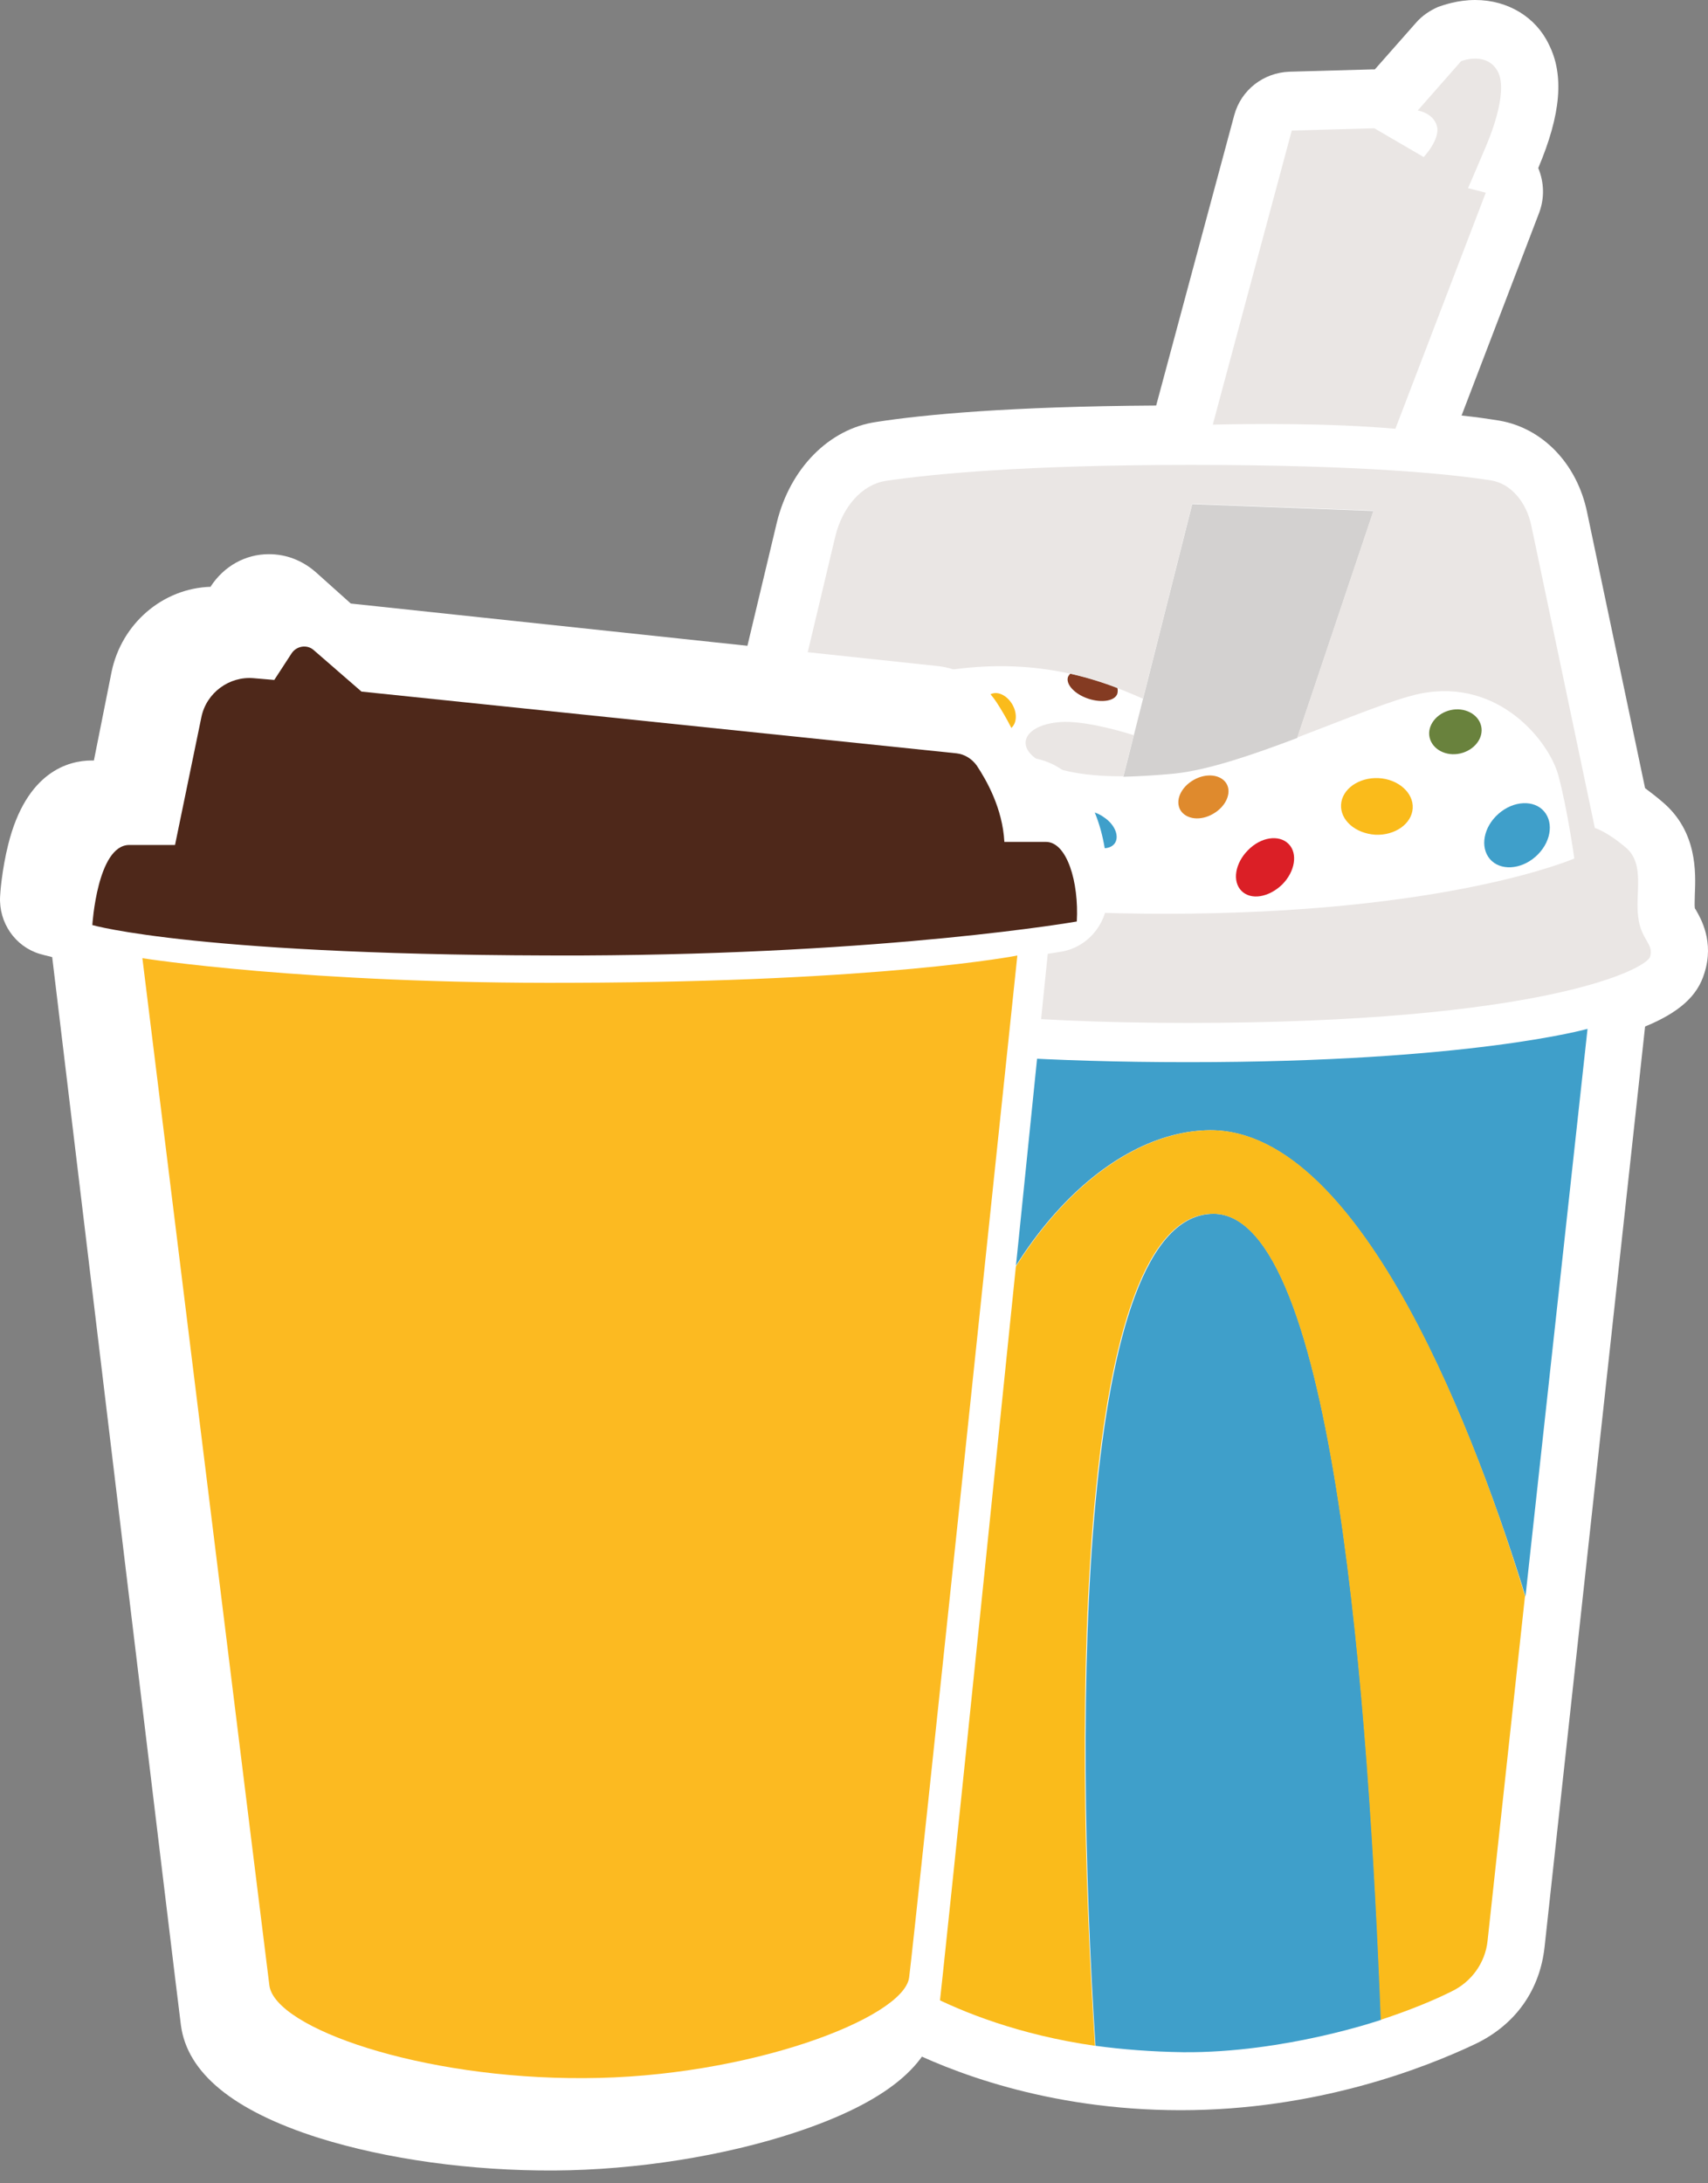<svg width="36" height="46" viewBox="0 0 36 46" fill="none" xmlns="http://www.w3.org/2000/svg">
<rect x="0" y="0" width="36" height="46" fill="#808080" stroke="none"/>
<path d="M31.095 0C30.719 0 30.431 0.106 30.315 0.144C30.142 0.221 29.979 0.327 29.853 0.471L28.978 1.462H28.959C28.949 1.462 28.939 1.462 28.92 1.462L27.179 1.511C26.63 1.53 26.159 1.895 26.015 2.425C26.005 2.463 25.149 5.638 24.369 8.544C21.271 8.563 19.462 8.736 18.471 8.89C17.471 9.034 16.653 9.871 16.374 11.007L15.056 16.529C14.594 16.799 14.2 17.222 14.084 17.828C14.027 18.126 14.027 18.367 14.017 18.54C14.017 18.579 14.017 18.636 14.017 18.665C14.007 18.684 13.988 18.713 13.978 18.733C13.815 18.992 13.382 19.675 13.796 20.503C13.95 20.82 14.277 21.215 15.316 21.609L17.596 41.121C17.692 42.006 18.192 42.718 18.991 43.122C19.982 43.623 22.051 44.46 24.889 44.46C27.737 44.46 29.998 43.584 31.095 43.065C31.941 42.66 32.461 41.929 32.557 41.006L34.674 21.628C35.395 21.33 35.78 20.984 35.924 20.503C36.136 19.839 35.847 19.348 35.742 19.166C35.732 19.156 35.722 19.137 35.722 19.127C35.713 19.069 35.722 18.954 35.722 18.858C35.742 18.386 35.78 17.52 35.039 16.895C34.904 16.779 34.789 16.693 34.674 16.606L33.452 10.795C33.24 9.766 32.509 9.015 31.595 8.861C31.354 8.823 31.095 8.784 30.806 8.755L32.441 4.483C32.557 4.176 32.547 3.839 32.422 3.541C32.903 2.405 32.971 1.578 32.644 0.933C32.374 0.366 31.787 0 31.095 0Z" fill="white"/>
<path d="M31.297 3.136C31.373 2.963 31.797 1.972 31.576 1.52C31.345 1.068 30.796 1.289 30.796 1.289L29.882 2.328C29.882 2.328 30.209 2.376 30.286 2.655C30.363 2.934 30.007 3.309 30.007 3.309L28.968 2.703L27.227 2.751C27.227 2.751 26.178 6.648 25.562 8.947C26.322 8.928 27.996 8.909 29.411 9.034L31.316 4.06L30.941 3.964C30.941 3.973 31.22 3.319 31.297 3.136Z" fill="#EAE6E4"/>
<path d="M26.303 17.914C26.034 18.184 25.966 18.569 26.168 18.771C26.37 18.973 26.746 18.905 27.025 18.636C27.294 18.367 27.361 17.982 27.159 17.78C26.957 17.578 26.573 17.635 26.303 17.914ZM19.029 15.143C19.116 15.297 18.981 15.548 18.722 15.702C18.462 15.855 18.173 15.846 18.087 15.692C18 15.538 18.135 15.288 18.395 15.134C18.654 14.99 18.933 14.99 19.029 15.143Z" fill="#DB1F26"/>
<path d="M25.572 17.145C25.841 16.991 25.966 16.703 25.851 16.51C25.735 16.318 25.427 16.279 25.158 16.433C24.889 16.587 24.764 16.866 24.879 17.068C25.004 17.27 25.312 17.299 25.572 17.145ZM20.011 16.414C20.184 16.308 20.444 16.424 20.578 16.664C20.713 16.905 20.684 17.184 20.511 17.28C20.338 17.386 20.078 17.27 19.943 17.03C19.799 16.789 19.828 16.51 20.011 16.414Z" fill="#DF8A2D"/>
<path d="M30.132 15.538C30.075 15.288 30.277 15.028 30.575 14.961C30.873 14.894 31.162 15.048 31.219 15.298C31.277 15.548 31.075 15.808 30.777 15.875C30.479 15.943 30.19 15.789 30.132 15.538Z" fill="#69823D"/>
<path d="M28.987 17.587C29.401 17.607 29.757 17.357 29.776 17.029C29.796 16.702 29.468 16.414 29.055 16.394C28.641 16.375 28.285 16.625 28.266 16.952C28.247 17.279 28.564 17.558 28.987 17.587ZM17.711 17.77C17.865 18.04 18.144 18.165 18.346 18.049C18.539 17.934 18.577 17.626 18.423 17.357C18.269 17.087 17.981 16.962 17.788 17.078C17.596 17.193 17.557 17.501 17.711 17.77ZM20.867 14.634C21.012 14.547 21.223 14.643 21.339 14.845C21.454 15.047 21.425 15.269 21.291 15.355C21.146 15.442 20.934 15.346 20.819 15.144C20.704 14.942 20.723 14.711 20.867 14.634Z" fill="#FABB1B"/>
<path d="M23.272 17.222C23.051 17.059 22.782 17.049 22.676 17.194C22.57 17.338 22.676 17.578 22.897 17.742C23.118 17.905 23.388 17.915 23.494 17.771C23.599 17.627 23.503 17.376 23.272 17.222ZM31.402 18.098C31.191 17.848 31.267 17.424 31.585 17.145C31.902 16.866 32.336 16.847 32.547 17.097C32.759 17.348 32.682 17.771 32.364 18.05C32.047 18.329 31.614 18.348 31.402 18.098Z" fill="#3F9FCA"/>
<path d="M29.112 42.555C28.862 36.109 28.141 25.574 25.581 25.574C22.724 25.574 22.628 35.936 23.09 43.103C23.657 43.18 24.273 43.228 24.937 43.238C27.082 43.257 29.112 42.555 29.112 42.555ZM16.605 21.696C16.605 21.696 19.097 22.379 25.043 22.379C30.989 22.379 33.461 21.677 33.461 21.677L32.153 33.636C31.181 30.49 28.747 23.813 25.514 23.813C23.397 23.813 20.819 26.141 19.79 30.788C19.289 27.863 18.067 23.842 16.778 23.236L16.605 21.696Z" fill="#3F9FCA"/>
<path d="M25.524 23.813C23.407 23.813 20.828 26.141 19.799 30.788C19.299 27.863 18.077 23.841 16.788 23.235L18.866 40.996C18.914 41.439 19.183 41.833 19.587 42.035C20.27 42.382 21.463 42.872 23.08 43.103C22.608 35.935 22.705 25.573 25.572 25.573C28.141 25.573 28.853 36.108 29.103 42.555C29.718 42.353 30.228 42.141 30.594 41.958C31.017 41.756 31.306 41.352 31.354 40.89L32.143 33.626C31.191 30.49 28.756 23.813 25.524 23.813Z" fill="#FABB1B"/>
<path d="M24.764 16.298C25.485 16.221 26.428 15.894 27.342 15.548L28.949 10.766L25.129 10.622L23.677 16.366C24.004 16.356 24.36 16.337 24.764 16.298Z" fill="#D3D1D0"/>
<path d="M22.512 14.258C22.455 14.412 22.647 14.624 22.936 14.72C23.224 14.816 23.503 14.768 23.551 14.614C23.561 14.576 23.561 14.528 23.551 14.489C23.272 14.384 22.945 14.278 22.56 14.191C22.541 14.21 22.522 14.239 22.512 14.258ZM22.435 19.194C22.041 19.175 21.666 19.146 21.319 19.117C21.165 18.906 21.127 18.655 21.242 18.492C21.406 18.261 21.791 18.261 22.108 18.492C22.378 18.684 22.503 18.973 22.435 19.194Z" fill="#843B22"/>
<path d="M24.562 19.252C19.145 19.252 16.653 18.3 16.653 18.3C16.74 16.356 17.278 14.827 18.75 14.394C21.464 13.595 23.186 14.326 24.09 14.721L23.898 15.49C23.378 15.327 22.782 15.192 22.378 15.211C21.175 15.279 21.252 16.366 23.677 16.356L25.129 10.613L28.949 10.757L27.342 15.539C28.381 15.144 29.372 14.73 29.93 14.615C31.595 14.278 32.653 15.625 32.846 16.337C33.038 17.049 33.182 18.088 33.182 18.088C33.182 18.088 30.508 19.252 24.562 19.252ZM34.529 19.32C34.462 18.829 34.673 18.213 34.279 17.867C33.875 17.52 33.615 17.444 33.615 17.444L32.278 11.084C32.172 10.564 31.835 10.189 31.431 10.122C30.565 9.987 28.718 9.795 25.1 9.795C21.589 9.795 19.645 9.987 18.673 10.131C18.173 10.208 17.759 10.67 17.605 11.305L16.143 17.444C16.143 17.444 15.421 17.588 15.335 18.059C15.248 18.531 15.335 18.8 15.21 19.118C15.085 19.435 14.787 19.656 14.931 19.955C15.114 20.32 17.567 21.552 25.033 21.552C32.48 21.552 34.693 20.426 34.779 20.157C34.866 19.887 34.587 19.81 34.529 19.32Z" fill="#EAE6E4"/>
<path d="M5.666 11.676C5.169 11.676 4.72 11.931 4.443 12.353V12.363C3.431 12.392 2.561 13.138 2.351 14.159L1.979 16.023H1.931C1.444 16.023 0.556 16.259 0.174 17.79C0.04 18.32 0.002 18.84 0.002 18.889C-0.027 19.439 0.317 19.939 0.833 20.096C0.861 20.106 0.938 20.125 1.1 20.165C1.645 24.718 3.736 42.089 3.813 42.668C3.946 43.678 4.921 44.473 6.716 45.043C8.159 45.494 9.926 45.739 11.683 45.73C13.412 45.72 15.265 45.425 16.774 44.925C18.665 44.297 19.639 43.502 19.773 42.491C19.878 41.686 21.464 26.2 22.084 20.096C22.285 20.067 22.381 20.047 22.39 20.047C22.915 19.949 23.307 19.497 23.345 18.948C23.364 18.565 23.383 17.24 22.667 16.465C22.371 16.141 21.989 15.964 21.578 15.955C21.416 15.483 21.196 15.091 21.005 14.797C20.719 14.365 20.251 14.08 19.744 14.031L7.394 12.716L6.649 12.049C6.363 11.803 6.029 11.676 5.666 11.676Z" fill="white"/>
<path d="M1.946 19.49C1.946 19.49 2.05 17.813 2.719 17.803C3.397 17.803 3.689 17.803 3.689 17.803L4.245 15.108C4.349 14.6 4.829 14.242 5.348 14.289L5.781 14.326L6.149 13.761C6.252 13.61 6.469 13.572 6.61 13.695L7.619 14.571L20.161 15.872C20.331 15.891 20.481 15.985 20.585 16.126C20.792 16.437 21.132 17.031 21.169 17.738H22.046C22.488 17.738 22.743 18.586 22.696 19.415C22.696 19.415 18.785 20.103 12.274 20.131C4.207 20.15 1.946 19.49 1.946 19.49Z" fill="#4E281A"/>
<path d="M3.001 20.188C3.001 20.188 5.602 41.249 5.678 41.833C5.8 42.728 8.863 43.803 12.312 43.784C15.76 43.775 19.049 42.521 19.162 41.664C19.275 40.806 21.443 20.132 21.443 20.132C21.443 20.132 18.634 20.688 12.066 20.706C6.441 20.735 3.001 20.188 3.001 20.188Z" fill="#FCBA21"/>
</svg>
